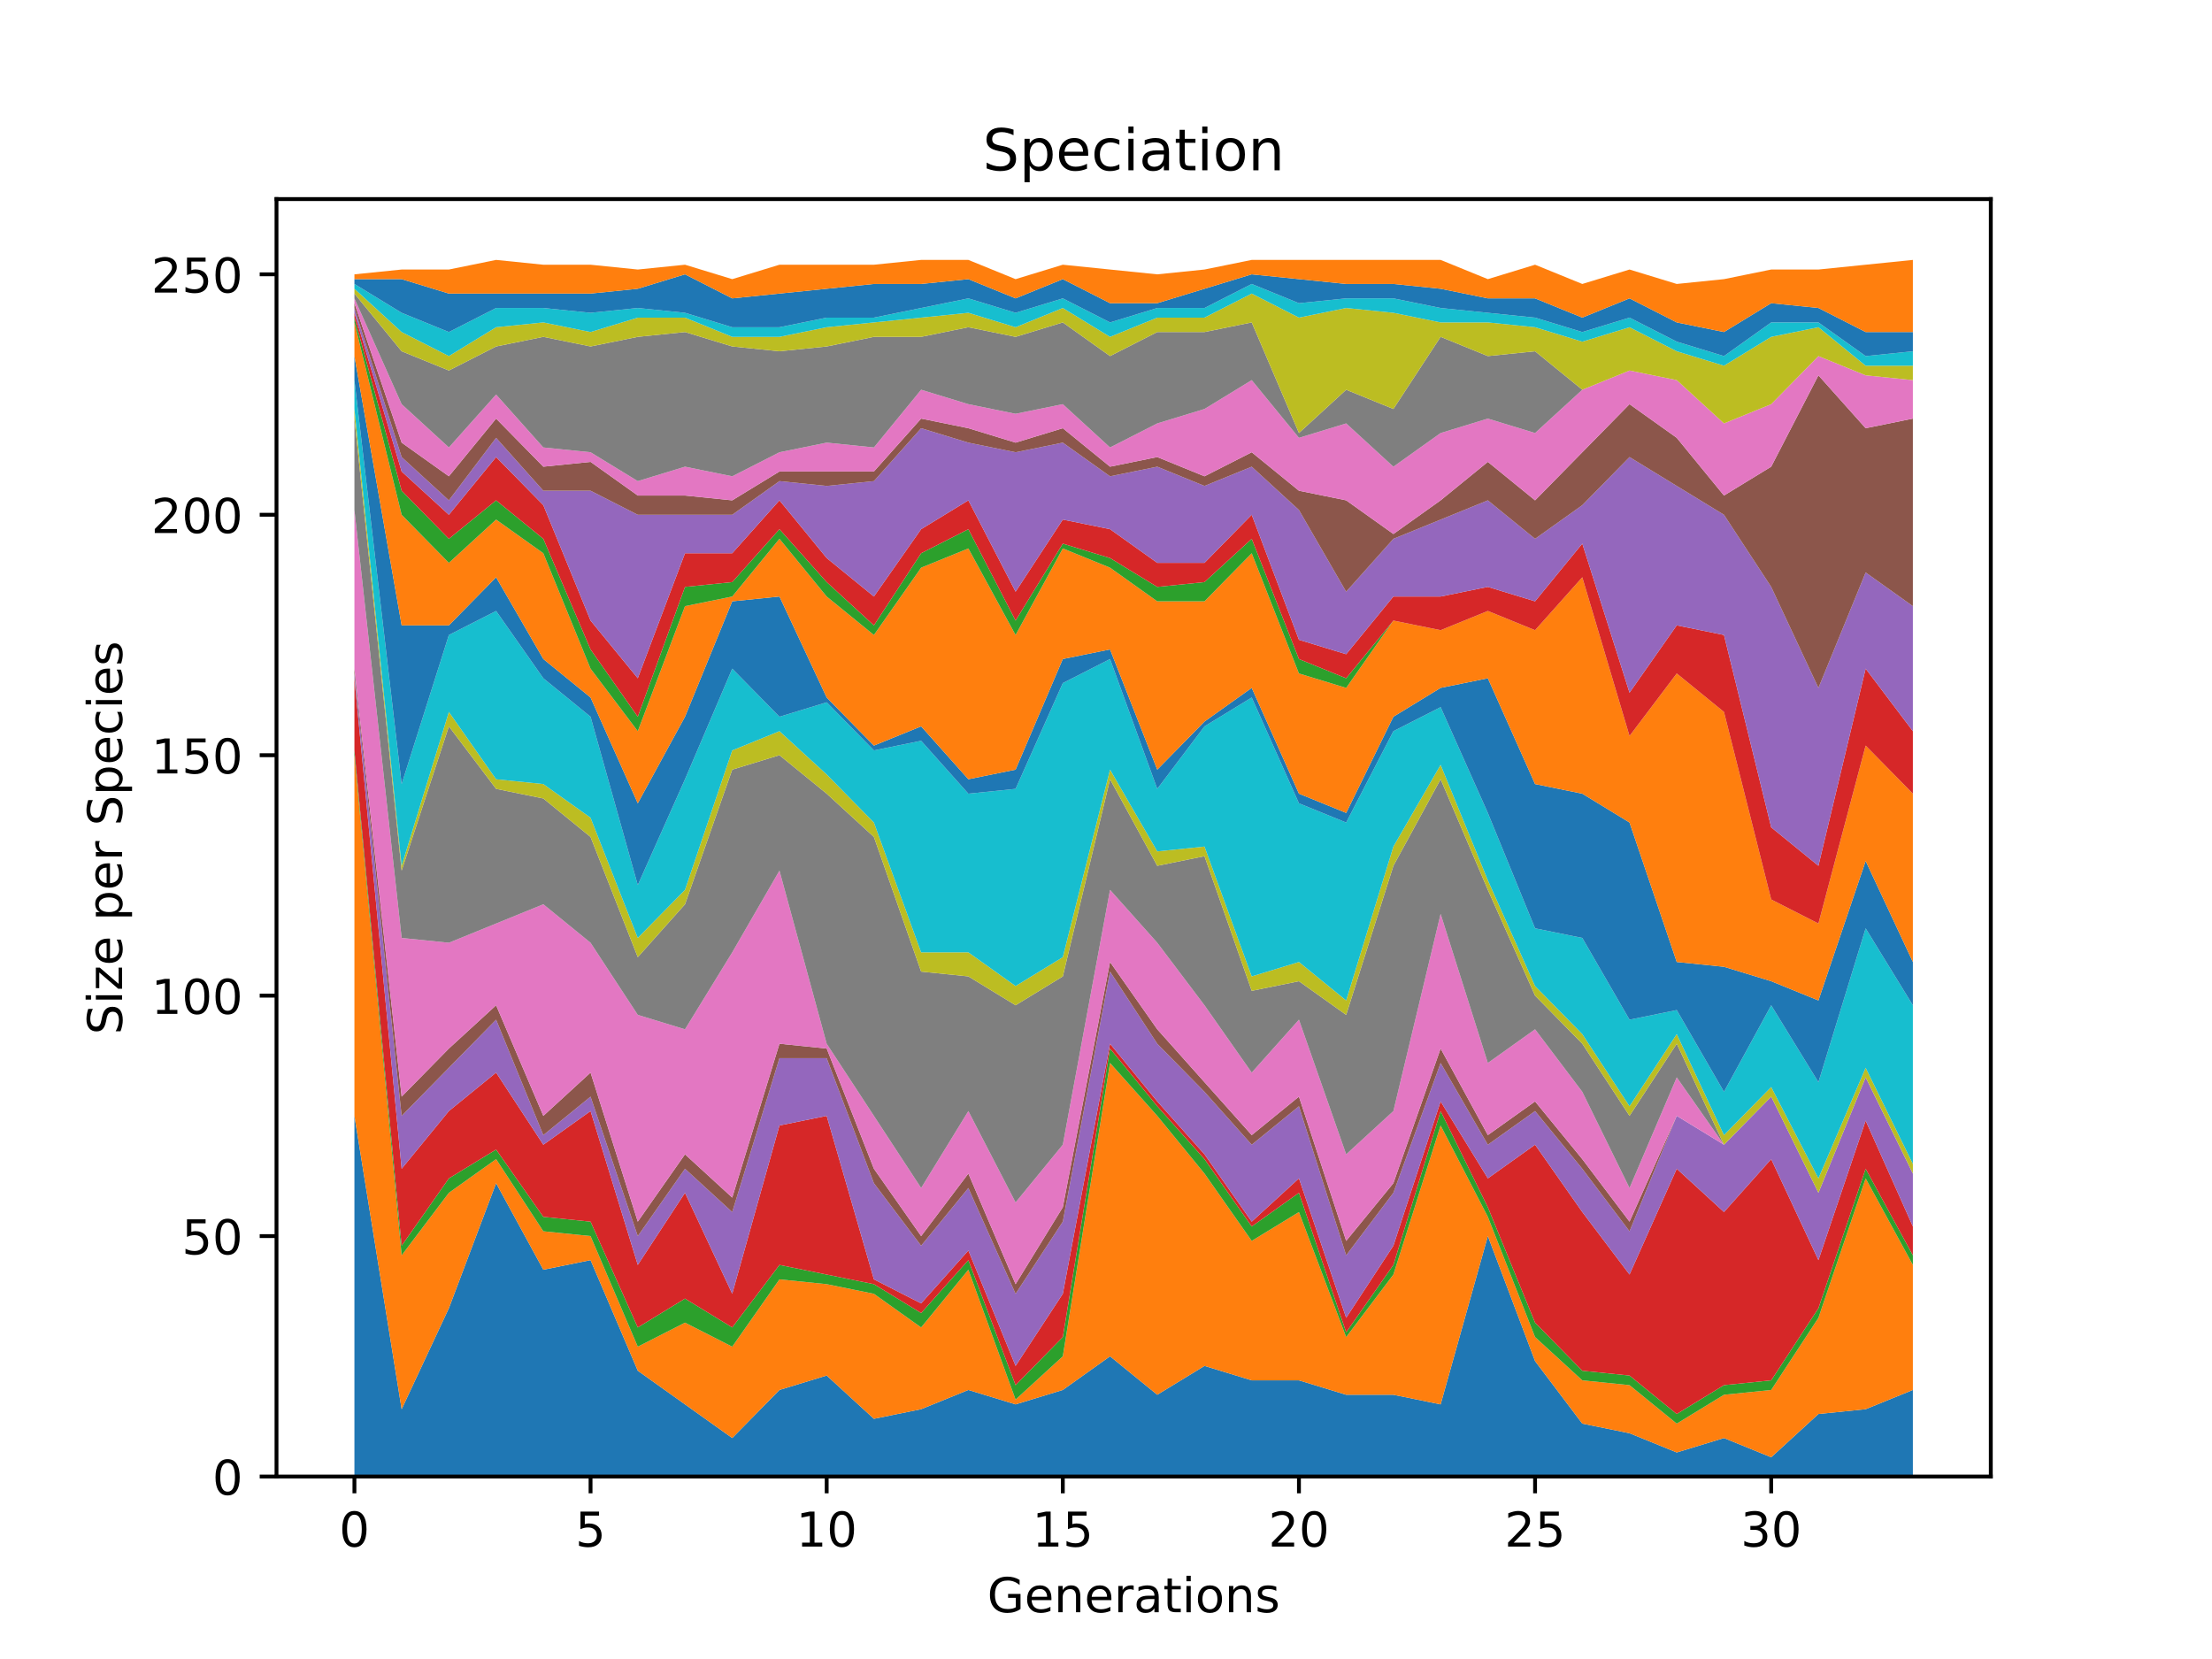 <?xml version="1.0" encoding="utf-8" standalone="no"?>
<!DOCTYPE svg PUBLIC "-//W3C//DTD SVG 1.1//EN"
  "http://www.w3.org/Graphics/SVG/1.1/DTD/svg11.dtd">
<!-- Created with matplotlib (https://matplotlib.org/) -->
<svg height="345.6pt" version="1.1" viewBox="0 0 460.8 345.6" width="460.8pt" xmlns="http://www.w3.org/2000/svg" xmlns:xlink="http://www.w3.org/1999/xlink">
 <defs>
  <style type="text/css">
*{stroke-linecap:butt;stroke-linejoin:round;}
  </style>
 </defs>
 <g id="figure_1">
  <g id="patch_1">
   <path d="M 0 345.6 
L 460.8 345.6 
L 460.8 0 
L 0 0 
z
" style="fill:#ffffff;"/>
  </g>
  <g id="axes_1">
   <g id="patch_2">
    <path d="M 57.6 307.584 
L 414.72 307.584 
L 414.72 41.472 
L 57.6 41.472 
z
" style="fill:#ffffff;"/>
   </g>
   <g id="PolyCollection_1">
    <path clip-path="url(#pfae298ff2b)" d="M 73.833 232.454 
L 73.833 307.584 
L 83.671 307.584 
L 93.509 307.584 
L 103.347 307.584 
L 113.185 307.584 
L 123.023 307.584 
L 132.861 307.584 
L 142.699 307.584 
L 152.537 307.584 
L 162.375 307.584 
L 172.213 307.584 
L 182.051 307.584 
L 191.889 307.584 
L 201.727 307.584 
L 211.565 307.584 
L 221.403 307.584 
L 231.241 307.584 
L 241.079 307.584 
L 250.917 307.584 
L 260.755 307.584 
L 270.593 307.584 
L 280.431 307.584 
L 290.269 307.584 
L 300.107 307.584 
L 309.945 307.584 
L 319.783 307.584 
L 329.621 307.584 
L 339.459 307.584 
L 349.297 307.584 
L 359.135 307.584 
L 368.973 307.584 
L 378.811 307.584 
L 388.649 307.584 
L 398.487 307.584 
L 398.487 289.553 
L 398.487 289.553 
L 388.649 293.56 
L 378.811 294.561 
L 368.973 303.577 
L 359.135 299.57 
L 349.297 302.575 
L 339.459 298.568 
L 329.621 296.565 
L 319.783 283.542 
L 309.945 257.497 
L 300.107 292.558 
L 290.269 290.554 
L 280.431 290.554 
L 270.593 287.549 
L 260.755 287.549 
L 250.917 284.544 
L 241.079 290.554 
L 231.241 282.541 
L 221.403 289.553 
L 211.565 292.558 
L 201.727 289.553 
L 191.889 293.56 
L 182.051 295.563 
L 172.213 286.547 
L 162.375 289.553 
L 152.537 299.57 
L 142.699 292.558 
L 132.861 285.546 
L 123.023 262.506 
L 113.185 264.509 
L 103.347 246.478 
L 93.509 272.523 
L 83.671 293.56 
L 73.833 232.454 
z
" style="fill:#1f77b4;"/>
   </g>
   <g id="PolyCollection_2">
    <path clip-path="url(#pfae298ff2b)" d="M 73.833 157.323 
L 73.833 232.454 
L 83.671 293.56 
L 93.509 272.523 
L 103.347 246.478 
L 113.185 264.509 
L 123.023 262.506 
L 132.861 285.546 
L 142.699 292.558 
L 152.537 299.57 
L 162.375 289.553 
L 172.213 286.547 
L 182.051 295.563 
L 191.889 293.56 
L 201.727 289.553 
L 211.565 292.558 
L 221.403 289.553 
L 231.241 282.541 
L 241.079 290.554 
L 250.917 284.544 
L 260.755 287.549 
L 270.593 287.549 
L 280.431 290.554 
L 290.269 290.554 
L 300.107 292.558 
L 309.945 257.497 
L 319.783 283.542 
L 329.621 296.565 
L 339.459 298.568 
L 349.297 302.575 
L 359.135 299.57 
L 368.973 303.577 
L 378.811 294.561 
L 388.649 293.56 
L 398.487 289.553 
L 398.487 263.507 
L 398.487 263.507 
L 388.649 245.476 
L 378.811 274.527 
L 368.973 289.553 
L 359.135 290.554 
L 349.297 296.565 
L 339.459 288.551 
L 329.621 287.549 
L 319.783 278.534 
L 309.945 253.49 
L 300.107 234.457 
L 290.269 265.511 
L 280.431 278.534 
L 270.593 252.488 
L 260.755 258.499 
L 250.917 244.474 
L 241.079 232.454 
L 231.241 221.434 
L 221.403 282.541 
L 211.565 291.556 
L 201.727 264.509 
L 191.889 276.53 
L 182.051 269.518 
L 172.213 267.514 
L 162.375 266.513 
L 152.537 280.537 
L 142.699 275.528 
L 132.861 280.537 
L 123.023 257.497 
L 113.185 256.495 
L 103.347 241.469 
L 93.509 248.481 
L 83.671 261.504 
L 73.833 157.323 
z
" style="fill:#ff7f0e;"/>
   </g>
   <g id="PolyCollection_3">
    <path clip-path="url(#pfae298ff2b)" d="M 73.833 156.321 
L 73.833 157.323 
L 83.671 261.504 
L 93.509 248.481 
L 103.347 241.469 
L 113.185 256.495 
L 123.023 257.497 
L 132.861 280.537 
L 142.699 275.528 
L 152.537 280.537 
L 162.375 266.513 
L 172.213 267.514 
L 182.051 269.518 
L 191.889 276.53 
L 201.727 264.509 
L 211.565 291.556 
L 221.403 282.541 
L 231.241 221.434 
L 241.079 232.454 
L 250.917 244.474 
L 260.755 258.499 
L 270.593 252.488 
L 280.431 278.534 
L 290.269 265.511 
L 300.107 234.457 
L 309.945 253.49 
L 319.783 278.534 
L 329.621 287.549 
L 339.459 288.551 
L 349.297 296.565 
L 359.135 290.554 
L 368.973 289.553 
L 378.811 274.527 
L 388.649 245.476 
L 398.487 263.507 
L 398.487 261.504 
L 398.487 261.504 
L 388.649 243.473 
L 378.811 272.523 
L 368.973 287.549 
L 359.135 288.551 
L 349.297 294.561 
L 339.459 286.547 
L 329.621 285.546 
L 319.783 275.528 
L 309.945 251.487 
L 300.107 231.452 
L 290.269 263.507 
L 280.431 277.532 
L 270.593 248.481 
L 260.755 255.494 
L 250.917 241.469 
L 241.079 230.45 
L 231.241 218.429 
L 221.403 278.534 
L 211.565 288.551 
L 201.727 262.506 
L 191.889 273.525 
L 182.051 267.514 
L 172.213 265.511 
L 162.375 263.507 
L 152.537 276.53 
L 142.699 270.52 
L 132.861 276.53 
L 123.023 254.492 
L 113.185 253.49 
L 103.347 239.466 
L 93.509 245.476 
L 83.671 259.501 
L 73.833 156.321 
z
" style="fill:#2ca02c;"/>
   </g>
   <g id="PolyCollection_4">
    <path clip-path="url(#pfae298ff2b)" d="M 73.833 141.295 
L 73.833 156.321 
L 83.671 259.501 
L 93.509 245.476 
L 103.347 239.466 
L 113.185 253.49 
L 123.023 254.492 
L 132.861 276.53 
L 142.699 270.52 
L 152.537 276.53 
L 162.375 263.507 
L 172.213 265.511 
L 182.051 267.514 
L 191.889 273.525 
L 201.727 262.506 
L 211.565 288.551 
L 221.403 278.534 
L 231.241 218.429 
L 241.079 230.45 
L 250.917 241.469 
L 260.755 255.494 
L 270.593 248.481 
L 280.431 277.532 
L 290.269 263.507 
L 300.107 231.452 
L 309.945 251.487 
L 319.783 275.528 
L 329.621 285.546 
L 339.459 286.547 
L 349.297 294.561 
L 359.135 288.551 
L 368.973 287.549 
L 378.811 272.523 
L 388.649 243.473 
L 398.487 261.504 
L 398.487 255.494 
L 398.487 255.494 
L 388.649 233.455 
L 378.811 262.506 
L 368.973 241.469 
L 359.135 252.488 
L 349.297 243.473 
L 339.459 265.511 
L 329.621 252.488 
L 319.783 238.464 
L 309.945 245.476 
L 300.107 229.448 
L 290.269 259.501 
L 280.431 274.527 
L 270.593 245.476 
L 260.755 254.492 
L 250.917 240.467 
L 241.079 229.448 
L 231.241 217.427 
L 221.403 269.518 
L 211.565 284.544 
L 201.727 260.502 
L 191.889 271.521 
L 182.051 266.513 
L 172.213 232.454 
L 162.375 234.457 
L 152.537 269.518 
L 142.699 248.481 
L 132.861 263.507 
L 123.023 231.452 
L 113.185 238.464 
L 103.347 223.438 
L 93.509 231.452 
L 83.671 243.473 
L 73.833 141.295 
z
" style="fill:#d62728;"/>
   </g>
   <g id="PolyCollection_5">
    <path clip-path="url(#pfae298ff2b)" d="M 73.833 140.294 
L 73.833 141.295 
L 83.671 243.473 
L 93.509 231.452 
L 103.347 223.438 
L 113.185 238.464 
L 123.023 231.452 
L 132.861 263.507 
L 142.699 248.481 
L 152.537 269.518 
L 162.375 234.457 
L 172.213 232.454 
L 182.051 266.513 
L 191.889 271.521 
L 201.727 260.502 
L 211.565 284.544 
L 221.403 269.518 
L 231.241 217.427 
L 241.079 229.448 
L 250.917 240.467 
L 260.755 254.492 
L 270.593 245.476 
L 280.431 274.527 
L 290.269 259.501 
L 300.107 229.448 
L 309.945 245.476 
L 319.783 238.464 
L 329.621 252.488 
L 339.459 265.511 
L 349.297 243.473 
L 359.135 252.488 
L 368.973 241.469 
L 378.811 262.506 
L 388.649 233.455 
L 398.487 255.494 
L 398.487 244.474 
L 398.487 244.474 
L 388.649 224.44 
L 378.811 248.481 
L 368.973 228.447 
L 359.135 238.464 
L 349.297 232.454 
L 339.459 256.495 
L 329.621 243.473 
L 319.783 231.452 
L 309.945 238.464 
L 300.107 221.434 
L 290.269 248.481 
L 280.431 261.504 
L 270.593 230.45 
L 260.755 238.464 
L 250.917 227.445 
L 241.079 217.427 
L 231.241 202.401 
L 221.403 254.492 
L 211.565 269.518 
L 201.727 247.48 
L 191.889 259.501 
L 182.051 246.478 
L 172.213 220.433 
L 162.375 220.433 
L 152.537 252.488 
L 142.699 243.473 
L 132.861 257.497 
L 123.023 228.447 
L 113.185 236.461 
L 103.347 212.419 
L 93.509 222.436 
L 83.671 232.454 
L 73.833 140.294 
z
" style="fill:#9467bd;"/>
   </g>
   <g id="PolyCollection_6">
    <path clip-path="url(#pfae298ff2b)" d="M 73.833 139.292 
L 73.833 140.294 
L 83.671 232.454 
L 93.509 222.436 
L 103.347 212.419 
L 113.185 236.461 
L 123.023 228.447 
L 132.861 257.497 
L 142.699 243.473 
L 152.537 252.488 
L 162.375 220.433 
L 172.213 220.433 
L 182.051 246.478 
L 191.889 259.501 
L 201.727 247.48 
L 211.565 269.518 
L 221.403 254.492 
L 231.241 202.401 
L 241.079 217.427 
L 250.917 227.445 
L 260.755 238.464 
L 270.593 230.45 
L 280.431 261.504 
L 290.269 248.481 
L 300.107 221.434 
L 309.945 238.464 
L 319.783 231.452 
L 329.621 243.473 
L 339.459 256.495 
L 349.297 232.454 
L 359.135 238.464 
L 368.973 228.447 
L 378.811 248.481 
L 388.649 224.44 
L 398.487 244.474 
L 398.487 244.474 
L 398.487 244.474 
L 388.649 224.44 
L 378.811 248.481 
L 368.973 228.447 
L 359.135 238.464 
L 349.297 232.454 
L 339.459 254.492 
L 329.621 241.469 
L 319.783 229.448 
L 309.945 236.461 
L 300.107 218.429 
L 290.269 246.478 
L 280.431 258.499 
L 270.593 228.447 
L 260.755 236.461 
L 250.917 225.441 
L 241.079 214.422 
L 231.241 200.398 
L 221.403 251.487 
L 211.565 267.514 
L 201.727 244.474 
L 191.889 257.497 
L 182.051 243.473 
L 172.213 218.429 
L 162.375 217.427 
L 152.537 249.483 
L 142.699 240.467 
L 132.861 254.492 
L 123.023 223.438 
L 113.185 232.454 
L 103.347 209.414 
L 93.509 218.429 
L 83.671 228.447 
L 73.833 139.292 
z
" style="fill:#8c564b;"/>
   </g>
   <g id="PolyCollection_7">
    <path clip-path="url(#pfae298ff2b)" d="M 73.833 106.234 
L 73.833 139.292 
L 83.671 228.447 
L 93.509 218.429 
L 103.347 209.414 
L 113.185 232.454 
L 123.023 223.438 
L 132.861 254.492 
L 142.699 240.467 
L 152.537 249.483 
L 162.375 217.427 
L 172.213 218.429 
L 182.051 243.473 
L 191.889 257.497 
L 201.727 244.474 
L 211.565 267.514 
L 221.403 251.487 
L 231.241 200.398 
L 241.079 214.422 
L 250.917 225.441 
L 260.755 236.461 
L 270.593 228.447 
L 280.431 258.499 
L 290.269 246.478 
L 300.107 218.429 
L 309.945 236.461 
L 319.783 229.448 
L 329.621 241.469 
L 339.459 254.492 
L 349.297 232.454 
L 359.135 238.464 
L 368.973 228.447 
L 378.811 248.481 
L 388.649 224.44 
L 398.487 244.474 
L 398.487 244.474 
L 398.487 244.474 
L 388.649 224.44 
L 378.811 248.481 
L 368.973 228.447 
L 359.135 238.464 
L 349.297 224.44 
L 339.459 247.48 
L 329.621 227.445 
L 319.783 214.422 
L 309.945 221.434 
L 300.107 190.381 
L 290.269 231.452 
L 280.431 240.467 
L 270.593 212.419 
L 260.755 223.438 
L 250.917 209.414 
L 241.079 196.391 
L 231.241 185.372 
L 221.403 238.464 
L 211.565 250.485 
L 201.727 231.452 
L 191.889 247.48 
L 182.051 232.454 
L 172.213 217.427 
L 162.375 181.365 
L 152.537 198.394 
L 142.699 214.422 
L 132.861 211.417 
L 123.023 196.391 
L 113.185 188.377 
L 103.347 192.384 
L 93.509 196.391 
L 83.671 195.389 
L 73.833 106.234 
z
" style="fill:#e377c2;"/>
   </g>
   <g id="PolyCollection_8">
    <path clip-path="url(#pfae298ff2b)" d="M 73.833 87.201 
L 73.833 106.234 
L 83.671 195.389 
L 93.509 196.391 
L 103.347 192.384 
L 113.185 188.377 
L 123.023 196.391 
L 132.861 211.417 
L 142.699 214.422 
L 152.537 198.394 
L 162.375 181.365 
L 172.213 217.427 
L 182.051 232.454 
L 191.889 247.48 
L 201.727 231.452 
L 211.565 250.485 
L 221.403 238.464 
L 231.241 185.372 
L 241.079 196.391 
L 250.917 209.414 
L 260.755 223.438 
L 270.593 212.419 
L 280.431 240.467 
L 290.269 231.452 
L 300.107 190.381 
L 309.945 221.434 
L 319.783 214.422 
L 329.621 227.445 
L 339.459 247.48 
L 349.297 224.44 
L 359.135 238.464 
L 368.973 228.447 
L 378.811 248.481 
L 388.649 224.44 
L 398.487 244.474 
L 398.487 244.474 
L 398.487 244.474 
L 388.649 224.44 
L 378.811 248.481 
L 368.973 228.447 
L 359.135 238.464 
L 349.297 217.427 
L 339.459 232.454 
L 329.621 217.427 
L 319.783 207.41 
L 309.945 185.372 
L 300.107 162.332 
L 290.269 180.363 
L 280.431 211.417 
L 270.593 204.405 
L 260.755 206.408 
L 250.917 178.36 
L 241.079 180.363 
L 231.241 162.332 
L 221.403 203.403 
L 211.565 209.414 
L 201.727 203.403 
L 191.889 202.401 
L 182.051 174.353 
L 172.213 165.337 
L 162.375 157.323 
L 152.537 160.328 
L 142.699 188.377 
L 132.861 199.396 
L 123.023 174.353 
L 113.185 166.339 
L 103.347 164.335 
L 93.509 151.313 
L 83.671 181.365 
L 73.833 87.201 
z
" style="fill:#7f7f7f;"/>
   </g>
   <g id="PolyCollection_9">
    <path clip-path="url(#pfae298ff2b)" d="M 73.833 85.198 
L 73.833 87.201 
L 83.671 181.365 
L 93.509 151.313 
L 103.347 164.335 
L 113.185 166.339 
L 123.023 174.353 
L 132.861 199.396 
L 142.699 188.377 
L 152.537 160.328 
L 162.375 157.323 
L 172.213 165.337 
L 182.051 174.353 
L 191.889 202.401 
L 201.727 203.403 
L 211.565 209.414 
L 221.403 203.403 
L 231.241 162.332 
L 241.079 180.363 
L 250.917 178.36 
L 260.755 206.408 
L 270.593 204.405 
L 280.431 211.417 
L 290.269 180.363 
L 300.107 162.332 
L 309.945 185.372 
L 319.783 207.41 
L 329.621 217.427 
L 339.459 232.454 
L 349.297 217.427 
L 359.135 238.464 
L 368.973 228.447 
L 378.811 248.481 
L 388.649 224.44 
L 398.487 244.474 
L 398.487 242.471 
L 398.487 242.471 
L 388.649 222.436 
L 378.811 245.476 
L 368.973 226.443 
L 359.135 236.461 
L 349.297 215.424 
L 339.459 230.45 
L 329.621 215.424 
L 319.783 205.407 
L 309.945 183.368 
L 300.107 159.327 
L 290.269 176.356 
L 280.431 208.412 
L 270.593 200.398 
L 260.755 203.403 
L 250.917 176.356 
L 241.079 177.358 
L 231.241 160.328 
L 221.403 199.396 
L 211.565 205.407 
L 201.727 198.394 
L 191.889 198.394 
L 182.051 171.347 
L 172.213 161.33 
L 162.375 152.314 
L 152.537 156.321 
L 142.699 185.372 
L 132.861 195.389 
L 123.023 170.346 
L 113.185 163.334 
L 103.347 162.332 
L 93.509 148.307 
L 83.671 180.363 
L 73.833 85.198 
z
" style="fill:#bcbd22;"/>
   </g>
   <g id="PolyCollection_10">
    <path clip-path="url(#pfae298ff2b)" d="M 73.833 79.187 
L 73.833 85.198 
L 83.671 180.363 
L 93.509 148.307 
L 103.347 162.332 
L 113.185 163.334 
L 123.023 170.346 
L 132.861 195.389 
L 142.699 185.372 
L 152.537 156.321 
L 162.375 152.314 
L 172.213 161.33 
L 182.051 171.347 
L 191.889 198.394 
L 201.727 198.394 
L 211.565 205.407 
L 221.403 199.396 
L 231.241 160.328 
L 241.079 177.358 
L 250.917 176.356 
L 260.755 203.403 
L 270.593 200.398 
L 280.431 208.412 
L 290.269 176.356 
L 300.107 159.327 
L 309.945 183.368 
L 319.783 205.407 
L 329.621 215.424 
L 339.459 230.45 
L 349.297 215.424 
L 359.135 236.461 
L 368.973 226.443 
L 378.811 245.476 
L 388.649 222.436 
L 398.487 242.471 
L 398.487 209.414 
L 398.487 209.414 
L 388.649 193.386 
L 378.811 225.441 
L 368.973 209.414 
L 359.135 227.445 
L 349.297 210.415 
L 339.459 212.419 
L 329.621 195.389 
L 319.783 193.386 
L 309.945 169.344 
L 300.107 147.306 
L 290.269 152.314 
L 280.431 171.347 
L 270.593 167.341 
L 260.755 145.302 
L 250.917 151.313 
L 241.079 164.335 
L 231.241 137.288 
L 221.403 142.297 
L 211.565 164.335 
L 201.727 165.337 
L 191.889 154.318 
L 182.051 156.321 
L 172.213 146.304 
L 162.375 149.309 
L 152.537 139.292 
L 142.699 162.332 
L 132.861 184.37 
L 123.023 149.309 
L 113.185 141.295 
L 103.347 127.271 
L 93.509 132.28 
L 83.671 163.334 
L 73.833 79.187 
z
" style="fill:#17becf;"/>
   </g>
   <g id="PolyCollection_11">
    <path clip-path="url(#pfae298ff2b)" d="M 73.833 74.179 
L 73.833 79.187 
L 83.671 163.334 
L 93.509 132.28 
L 103.347 127.271 
L 113.185 141.295 
L 123.023 149.309 
L 132.861 184.37 
L 142.699 162.332 
L 152.537 139.292 
L 162.375 149.309 
L 172.213 146.304 
L 182.051 156.321 
L 191.889 154.318 
L 201.727 165.337 
L 211.565 164.335 
L 221.403 142.297 
L 231.241 137.288 
L 241.079 164.335 
L 250.917 151.313 
L 260.755 145.302 
L 270.593 167.341 
L 280.431 171.347 
L 290.269 152.314 
L 300.107 147.306 
L 309.945 169.344 
L 319.783 193.386 
L 329.621 195.389 
L 339.459 212.419 
L 349.297 210.415 
L 359.135 227.445 
L 368.973 209.414 
L 378.811 225.441 
L 388.649 193.386 
L 398.487 209.414 
L 398.487 200.398 
L 398.487 200.398 
L 388.649 179.361 
L 378.811 208.412 
L 368.973 204.405 
L 359.135 201.4 
L 349.297 200.398 
L 339.459 171.347 
L 329.621 165.337 
L 319.783 163.334 
L 309.945 141.295 
L 300.107 143.299 
L 290.269 149.309 
L 280.431 169.344 
L 270.593 165.337 
L 260.755 143.299 
L 250.917 150.311 
L 241.079 160.328 
L 231.241 135.285 
L 221.403 137.288 
L 211.565 160.328 
L 201.727 162.332 
L 191.889 151.313 
L 182.051 155.32 
L 172.213 145.302 
L 162.375 124.266 
L 152.537 125.267 
L 142.699 149.309 
L 132.861 167.341 
L 123.023 145.302 
L 113.185 137.288 
L 103.347 120.259 
L 93.509 130.276 
L 83.671 130.276 
L 73.833 74.179 
z
" style="fill:#1f77b4;"/>
   </g>
   <g id="PolyCollection_12">
    <path clip-path="url(#pfae298ff2b)" d="M 73.833 67.167 
L 73.833 74.179 
L 83.671 130.276 
L 93.509 130.276 
L 103.347 120.259 
L 113.185 137.288 
L 123.023 145.302 
L 132.861 167.341 
L 142.699 149.309 
L 152.537 125.267 
L 162.375 124.266 
L 172.213 145.302 
L 182.051 155.32 
L 191.889 151.313 
L 201.727 162.332 
L 211.565 160.328 
L 221.403 137.288 
L 231.241 135.285 
L 241.079 160.328 
L 250.917 150.311 
L 260.755 143.299 
L 270.593 165.337 
L 280.431 169.344 
L 290.269 149.309 
L 300.107 143.299 
L 309.945 141.295 
L 319.783 163.334 
L 329.621 165.337 
L 339.459 171.347 
L 349.297 200.398 
L 359.135 201.4 
L 368.973 204.405 
L 378.811 208.412 
L 388.649 179.361 
L 398.487 200.398 
L 398.487 165.337 
L 398.487 165.337 
L 388.649 155.32 
L 378.811 192.384 
L 368.973 187.375 
L 359.135 148.307 
L 349.297 140.294 
L 339.459 153.316 
L 329.621 120.259 
L 319.783 131.278 
L 309.945 127.271 
L 300.107 131.278 
L 290.269 129.274 
L 280.431 143.299 
L 270.593 140.294 
L 260.755 115.25 
L 250.917 125.267 
L 241.079 125.267 
L 231.241 118.255 
L 221.403 114.248 
L 211.565 132.28 
L 201.727 114.248 
L 191.889 118.255 
L 182.051 132.28 
L 172.213 124.266 
L 162.375 112.245 
L 152.537 124.266 
L 142.699 126.269 
L 132.861 152.314 
L 123.023 139.292 
L 113.185 115.25 
L 103.347 108.238 
L 93.509 117.254 
L 83.671 107.236 
L 73.833 67.167 
z
" style="fill:#ff7f0e;"/>
   </g>
   <g id="PolyCollection_13">
    <path clip-path="url(#pfae298ff2b)" d="M 73.833 66.165 
L 73.833 67.167 
L 83.671 107.236 
L 93.509 117.254 
L 103.347 108.238 
L 113.185 115.25 
L 123.023 139.292 
L 132.861 152.314 
L 142.699 126.269 
L 152.537 124.266 
L 162.375 112.245 
L 172.213 124.266 
L 182.051 132.28 
L 191.889 118.255 
L 201.727 114.248 
L 211.565 132.28 
L 221.403 114.248 
L 231.241 118.255 
L 241.079 125.267 
L 250.917 125.267 
L 260.755 115.25 
L 270.593 140.294 
L 280.431 143.299 
L 290.269 129.274 
L 300.107 131.278 
L 309.945 127.271 
L 319.783 131.278 
L 329.621 120.259 
L 339.459 153.316 
L 349.297 140.294 
L 359.135 148.307 
L 368.973 187.375 
L 378.811 192.384 
L 388.649 155.32 
L 398.487 165.337 
L 398.487 165.337 
L 398.487 165.337 
L 388.649 155.32 
L 378.811 192.384 
L 368.973 187.375 
L 359.135 148.307 
L 349.297 140.294 
L 339.459 153.316 
L 329.621 120.259 
L 319.783 131.278 
L 309.945 127.271 
L 300.107 131.278 
L 290.269 129.274 
L 280.431 141.295 
L 270.593 137.288 
L 260.755 112.245 
L 250.917 121.261 
L 241.079 122.262 
L 231.241 116.252 
L 221.403 113.247 
L 211.565 129.274 
L 201.727 110.241 
L 191.889 115.25 
L 182.051 130.276 
L 172.213 121.261 
L 162.375 110.241 
L 152.537 121.261 
L 142.699 122.262 
L 132.861 149.309 
L 123.023 135.285 
L 113.185 112.245 
L 103.347 104.231 
L 93.509 112.245 
L 83.671 102.227 
L 73.833 66.165 
z
" style="fill:#2ca02c;"/>
   </g>
   <g id="PolyCollection_14">
    <path clip-path="url(#pfae298ff2b)" d="M 73.833 65.163 
L 73.833 66.165 
L 83.671 102.227 
L 93.509 112.245 
L 103.347 104.231 
L 113.185 112.245 
L 123.023 135.285 
L 132.861 149.309 
L 142.699 122.262 
L 152.537 121.261 
L 162.375 110.241 
L 172.213 121.261 
L 182.051 130.276 
L 191.889 115.25 
L 201.727 110.241 
L 211.565 129.274 
L 221.403 113.247 
L 231.241 116.252 
L 241.079 122.262 
L 250.917 121.261 
L 260.755 112.245 
L 270.593 137.288 
L 280.431 141.295 
L 290.269 129.274 
L 300.107 131.278 
L 309.945 127.271 
L 319.783 131.278 
L 329.621 120.259 
L 339.459 153.316 
L 349.297 140.294 
L 359.135 148.307 
L 368.973 187.375 
L 378.811 192.384 
L 388.649 155.32 
L 398.487 165.337 
L 398.487 152.314 
L 398.487 152.314 
L 388.649 139.292 
L 378.811 180.363 
L 368.973 172.349 
L 359.135 132.28 
L 349.297 130.276 
L 339.459 144.301 
L 329.621 113.247 
L 319.783 125.267 
L 309.945 122.262 
L 300.107 124.266 
L 290.269 124.266 
L 280.431 136.287 
L 270.593 133.281 
L 260.755 107.236 
L 250.917 117.254 
L 241.079 117.254 
L 231.241 110.241 
L 221.403 108.238 
L 211.565 123.264 
L 201.727 104.231 
L 191.889 110.241 
L 182.051 124.266 
L 172.213 116.252 
L 162.375 104.231 
L 152.537 115.25 
L 142.699 115.25 
L 132.861 141.295 
L 123.023 129.274 
L 113.185 105.233 
L 103.347 95.215 
L 93.509 107.236 
L 83.671 98.221 
L 73.833 65.163 
z
" style="fill:#d62728;"/>
   </g>
   <g id="PolyCollection_15">
    <path clip-path="url(#pfae298ff2b)" d="M 73.833 64.161 
L 73.833 65.163 
L 83.671 98.221 
L 93.509 107.236 
L 103.347 95.215 
L 113.185 105.233 
L 123.023 129.274 
L 132.861 141.295 
L 142.699 115.25 
L 152.537 115.25 
L 162.375 104.231 
L 172.213 116.252 
L 182.051 124.266 
L 191.889 110.241 
L 201.727 104.231 
L 211.565 123.264 
L 221.403 108.238 
L 231.241 110.241 
L 241.079 117.254 
L 250.917 117.254 
L 260.755 107.236 
L 270.593 133.281 
L 280.431 136.287 
L 290.269 124.266 
L 300.107 124.266 
L 309.945 122.262 
L 319.783 125.267 
L 329.621 113.247 
L 339.459 144.301 
L 349.297 130.276 
L 359.135 132.28 
L 368.973 172.349 
L 378.811 180.363 
L 388.649 139.292 
L 398.487 152.314 
L 398.487 126.269 
L 398.487 126.269 
L 388.649 119.257 
L 378.811 143.299 
L 368.973 122.262 
L 359.135 107.236 
L 349.297 101.226 
L 339.459 95.215 
L 329.621 105.233 
L 319.783 112.245 
L 309.945 104.231 
L 300.107 108.238 
L 290.269 112.245 
L 280.431 123.264 
L 270.593 106.234 
L 260.755 97.219 
L 250.917 101.226 
L 241.079 97.219 
L 231.241 99.222 
L 221.403 92.21 
L 211.565 94.214 
L 201.727 92.21 
L 191.889 89.205 
L 182.051 100.224 
L 172.213 101.226 
L 162.375 100.224 
L 152.537 107.236 
L 142.699 107.236 
L 132.861 107.236 
L 123.023 102.227 
L 113.185 102.227 
L 103.347 91.208 
L 93.509 104.231 
L 83.671 95.215 
L 73.833 64.161 
z
" style="fill:#9467bd;"/>
   </g>
   <g id="PolyCollection_16">
    <path clip-path="url(#pfae298ff2b)" d="M 73.833 63.16 
L 73.833 64.161 
L 83.671 95.215 
L 93.509 104.231 
L 103.347 91.208 
L 113.185 102.227 
L 123.023 102.227 
L 132.861 107.236 
L 142.699 107.236 
L 152.537 107.236 
L 162.375 100.224 
L 172.213 101.226 
L 182.051 100.224 
L 191.889 89.205 
L 201.727 92.21 
L 211.565 94.214 
L 221.403 92.21 
L 231.241 99.222 
L 241.079 97.219 
L 250.917 101.226 
L 260.755 97.219 
L 270.593 106.234 
L 280.431 123.264 
L 290.269 112.245 
L 300.107 108.238 
L 309.945 104.231 
L 319.783 112.245 
L 329.621 105.233 
L 339.459 95.215 
L 349.297 101.226 
L 359.135 107.236 
L 368.973 122.262 
L 378.811 143.299 
L 388.649 119.257 
L 398.487 126.269 
L 398.487 87.201 
L 398.487 87.201 
L 388.649 89.205 
L 378.811 78.186 
L 368.973 97.219 
L 359.135 103.229 
L 349.297 91.208 
L 339.459 84.196 
L 329.621 94.214 
L 319.783 104.231 
L 309.945 96.217 
L 300.107 104.231 
L 290.269 111.243 
L 280.431 104.231 
L 270.593 102.227 
L 260.755 94.214 
L 250.917 99.222 
L 241.079 95.215 
L 231.241 97.219 
L 221.403 89.205 
L 211.565 92.21 
L 201.727 89.205 
L 191.889 87.201 
L 182.051 98.221 
L 172.213 98.221 
L 162.375 98.221 
L 152.537 104.231 
L 142.699 103.229 
L 132.861 103.229 
L 123.023 96.217 
L 113.185 97.219 
L 103.347 87.201 
L 93.509 99.222 
L 83.671 92.21 
L 73.833 63.16 
z
" style="fill:#8c564b;"/>
   </g>
   <g id="PolyCollection_17">
    <path clip-path="url(#pfae298ff2b)" d="M 73.833 62.158 
L 73.833 63.16 
L 83.671 92.21 
L 93.509 99.222 
L 103.347 87.201 
L 113.185 97.219 
L 123.023 96.217 
L 132.861 103.229 
L 142.699 103.229 
L 152.537 104.231 
L 162.375 98.221 
L 172.213 98.221 
L 182.051 98.221 
L 191.889 87.201 
L 201.727 89.205 
L 211.565 92.21 
L 221.403 89.205 
L 231.241 97.219 
L 241.079 95.215 
L 250.917 99.222 
L 260.755 94.214 
L 270.593 102.227 
L 280.431 104.231 
L 290.269 111.243 
L 300.107 104.231 
L 309.945 96.217 
L 319.783 104.231 
L 329.621 94.214 
L 339.459 84.196 
L 349.297 91.208 
L 359.135 103.229 
L 368.973 97.219 
L 378.811 78.186 
L 388.649 89.205 
L 398.487 87.201 
L 398.487 79.187 
L 398.487 79.187 
L 388.649 78.186 
L 378.811 74.179 
L 368.973 84.196 
L 359.135 88.203 
L 349.297 79.187 
L 339.459 77.184 
L 329.621 81.191 
L 319.783 90.207 
L 309.945 87.201 
L 300.107 90.207 
L 290.269 97.219 
L 280.431 88.203 
L 270.593 91.208 
L 260.755 79.187 
L 250.917 85.198 
L 241.079 88.203 
L 231.241 93.212 
L 221.403 84.196 
L 211.565 86.2 
L 201.727 84.196 
L 191.889 81.191 
L 182.051 93.212 
L 172.213 92.21 
L 162.375 94.214 
L 152.537 99.222 
L 142.699 97.219 
L 132.861 100.224 
L 123.023 94.214 
L 113.185 93.212 
L 103.347 82.193 
L 93.509 93.212 
L 83.671 84.196 
L 73.833 62.158 
z
" style="fill:#e377c2;"/>
   </g>
   <g id="PolyCollection_18">
    <path clip-path="url(#pfae298ff2b)" d="M 73.833 61.156 
L 73.833 62.158 
L 83.671 84.196 
L 93.509 93.212 
L 103.347 82.193 
L 113.185 93.212 
L 123.023 94.214 
L 132.861 100.224 
L 142.699 97.219 
L 152.537 99.222 
L 162.375 94.214 
L 172.213 92.21 
L 182.051 93.212 
L 191.889 81.191 
L 201.727 84.196 
L 211.565 86.2 
L 221.403 84.196 
L 231.241 93.212 
L 241.079 88.203 
L 250.917 85.198 
L 260.755 79.187 
L 270.593 91.208 
L 280.431 88.203 
L 290.269 97.219 
L 300.107 90.207 
L 309.945 87.201 
L 319.783 90.207 
L 329.621 81.191 
L 339.459 77.184 
L 349.297 79.187 
L 359.135 88.203 
L 368.973 84.196 
L 378.811 74.179 
L 388.649 78.186 
L 398.487 79.187 
L 398.487 79.187 
L 398.487 79.187 
L 388.649 78.186 
L 378.811 74.179 
L 368.973 84.196 
L 359.135 88.203 
L 349.297 79.187 
L 339.459 77.184 
L 329.621 81.191 
L 319.783 73.177 
L 309.945 74.179 
L 300.107 70.172 
L 290.269 85.198 
L 280.431 81.191 
L 270.593 90.207 
L 260.755 67.167 
L 250.917 69.17 
L 241.079 69.17 
L 231.241 74.179 
L 221.403 67.167 
L 211.565 70.172 
L 201.727 68.168 
L 191.889 70.172 
L 182.051 70.172 
L 172.213 72.175 
L 162.375 73.177 
L 152.537 72.175 
L 142.699 69.17 
L 132.861 70.172 
L 123.023 72.175 
L 113.185 70.172 
L 103.347 72.175 
L 93.509 77.184 
L 83.671 73.177 
L 73.833 61.156 
z
" style="fill:#7f7f7f;"/>
   </g>
   <g id="PolyCollection_19">
    <path clip-path="url(#pfae298ff2b)" d="M 73.833 60.154 
L 73.833 61.156 
L 83.671 73.177 
L 93.509 77.184 
L 103.347 72.175 
L 113.185 70.172 
L 123.023 72.175 
L 132.861 70.172 
L 142.699 69.17 
L 152.537 72.175 
L 162.375 73.177 
L 172.213 72.175 
L 182.051 70.172 
L 191.889 70.172 
L 201.727 68.168 
L 211.565 70.172 
L 221.403 67.167 
L 231.241 74.179 
L 241.079 69.17 
L 250.917 69.17 
L 260.755 67.167 
L 270.593 90.207 
L 280.431 81.191 
L 290.269 85.198 
L 300.107 70.172 
L 309.945 74.179 
L 319.783 73.177 
L 329.621 81.191 
L 339.459 77.184 
L 349.297 79.187 
L 359.135 88.203 
L 368.973 84.196 
L 378.811 74.179 
L 388.649 78.186 
L 398.487 79.187 
L 398.487 76.182 
L 398.487 76.182 
L 388.649 76.182 
L 378.811 68.168 
L 368.973 70.172 
L 359.135 76.182 
L 349.297 73.177 
L 339.459 68.168 
L 329.621 71.174 
L 319.783 68.168 
L 309.945 67.167 
L 300.107 67.167 
L 290.269 65.163 
L 280.431 64.161 
L 270.593 66.165 
L 260.755 61.156 
L 250.917 66.165 
L 241.079 66.165 
L 231.241 70.172 
L 221.403 64.161 
L 211.565 68.168 
L 201.727 65.163 
L 191.889 66.165 
L 182.051 67.167 
L 172.213 68.168 
L 162.375 70.172 
L 152.537 70.172 
L 142.699 66.165 
L 132.861 66.165 
L 123.023 69.17 
L 113.185 67.167 
L 103.347 68.168 
L 93.509 74.179 
L 83.671 69.17 
L 73.833 60.154 
z
" style="fill:#bcbd22;"/>
   </g>
   <g id="PolyCollection_20">
    <path clip-path="url(#pfae298ff2b)" d="M 73.833 59.153 
L 73.833 60.154 
L 83.671 69.17 
L 93.509 74.179 
L 103.347 68.168 
L 113.185 67.167 
L 123.023 69.17 
L 132.861 66.165 
L 142.699 66.165 
L 152.537 70.172 
L 162.375 70.172 
L 172.213 68.168 
L 182.051 67.167 
L 191.889 66.165 
L 201.727 65.163 
L 211.565 68.168 
L 221.403 64.161 
L 231.241 70.172 
L 241.079 66.165 
L 250.917 66.165 
L 260.755 61.156 
L 270.593 66.165 
L 280.431 64.161 
L 290.269 65.163 
L 300.107 67.167 
L 309.945 67.167 
L 319.783 68.168 
L 329.621 71.174 
L 339.459 68.168 
L 349.297 73.177 
L 359.135 76.182 
L 368.973 70.172 
L 378.811 68.168 
L 388.649 76.182 
L 398.487 76.182 
L 398.487 73.177 
L 398.487 73.177 
L 388.649 74.179 
L 378.811 67.167 
L 368.973 67.167 
L 359.135 74.179 
L 349.297 71.174 
L 339.459 66.165 
L 329.621 69.17 
L 319.783 66.165 
L 309.945 65.163 
L 300.107 64.161 
L 290.269 62.158 
L 280.431 62.158 
L 270.593 63.16 
L 260.755 59.153 
L 250.917 64.161 
L 241.079 64.161 
L 231.241 67.167 
L 221.403 62.158 
L 211.565 65.163 
L 201.727 62.158 
L 191.889 64.161 
L 182.051 66.165 
L 172.213 66.165 
L 162.375 68.168 
L 152.537 68.168 
L 142.699 65.163 
L 132.861 64.161 
L 123.023 65.163 
L 113.185 64.161 
L 103.347 64.161 
L 93.509 69.17 
L 83.671 65.163 
L 73.833 59.153 
z
" style="fill:#17becf;"/>
   </g>
   <g id="PolyCollection_21">
    <path clip-path="url(#pfae298ff2b)" d="M 73.833 58.151 
L 73.833 59.153 
L 83.671 65.163 
L 93.509 69.17 
L 103.347 64.161 
L 113.185 64.161 
L 123.023 65.163 
L 132.861 64.161 
L 142.699 65.163 
L 152.537 68.168 
L 162.375 68.168 
L 172.213 66.165 
L 182.051 66.165 
L 191.889 64.161 
L 201.727 62.158 
L 211.565 65.163 
L 221.403 62.158 
L 231.241 67.167 
L 241.079 64.161 
L 250.917 64.161 
L 260.755 59.153 
L 270.593 63.16 
L 280.431 62.158 
L 290.269 62.158 
L 300.107 64.161 
L 309.945 65.163 
L 319.783 66.165 
L 329.621 69.17 
L 339.459 66.165 
L 349.297 71.174 
L 359.135 74.179 
L 368.973 67.167 
L 378.811 67.167 
L 388.649 74.179 
L 398.487 73.177 
L 398.487 69.17 
L 398.487 69.17 
L 388.649 69.17 
L 378.811 64.161 
L 368.973 63.16 
L 359.135 69.17 
L 349.297 67.167 
L 339.459 62.158 
L 329.621 66.165 
L 319.783 62.158 
L 309.945 62.158 
L 300.107 60.154 
L 290.269 59.153 
L 280.431 59.153 
L 270.593 58.151 
L 260.755 57.149 
L 250.917 60.154 
L 241.079 63.16 
L 231.241 63.16 
L 221.403 58.151 
L 211.565 62.158 
L 201.727 58.151 
L 191.889 59.153 
L 182.051 59.153 
L 172.213 60.154 
L 162.375 61.156 
L 152.537 62.158 
L 142.699 57.149 
L 132.861 60.154 
L 123.023 61.156 
L 113.185 61.156 
L 103.347 61.156 
L 93.509 61.156 
L 83.671 58.151 
L 73.833 58.151 
z
" style="fill:#1f77b4;"/>
   </g>
   <g id="PolyCollection_22">
    <path clip-path="url(#pfae298ff2b)" d="M 73.833 57.149 
L 73.833 58.151 
L 83.671 58.151 
L 93.509 61.156 
L 103.347 61.156 
L 113.185 61.156 
L 123.023 61.156 
L 132.861 60.154 
L 142.699 57.149 
L 152.537 62.158 
L 162.375 61.156 
L 172.213 60.154 
L 182.051 59.153 
L 191.889 59.153 
L 201.727 58.151 
L 211.565 62.158 
L 221.403 58.151 
L 231.241 63.16 
L 241.079 63.16 
L 250.917 60.154 
L 260.755 57.149 
L 270.593 58.151 
L 280.431 59.153 
L 290.269 59.153 
L 300.107 60.154 
L 309.945 62.158 
L 319.783 62.158 
L 329.621 66.165 
L 339.459 62.158 
L 349.297 67.167 
L 359.135 69.17 
L 368.973 63.16 
L 378.811 64.161 
L 388.649 69.17 
L 398.487 69.17 
L 398.487 54.144 
L 398.487 54.144 
L 388.649 55.146 
L 378.811 56.147 
L 368.973 56.147 
L 359.135 58.151 
L 349.297 59.153 
L 339.459 56.147 
L 329.621 59.153 
L 319.783 55.146 
L 309.945 58.151 
L 300.107 54.144 
L 290.269 54.144 
L 280.431 54.144 
L 270.593 54.144 
L 260.755 54.144 
L 250.917 56.147 
L 241.079 57.149 
L 231.241 56.147 
L 221.403 55.146 
L 211.565 58.151 
L 201.727 54.144 
L 191.889 54.144 
L 182.051 55.146 
L 172.213 55.146 
L 162.375 55.146 
L 152.537 58.151 
L 142.699 55.146 
L 132.861 56.147 
L 123.023 55.146 
L 113.185 55.146 
L 103.347 54.144 
L 93.509 56.147 
L 83.671 56.147 
L 73.833 57.149 
z
" style="fill:#ff7f0e;"/>
   </g>
   <g id="matplotlib.axis_1">
    <g id="xtick_1">
     <g id="line2d_1">
      <defs>
       <path d="M 0 0 
L 0 3.5 
" id="meaaf89d071" style="stroke:#000000;stroke-width:0.8;"/>
      </defs>
      <g>
       <use style="stroke:#000000;stroke-width:0.8;" x="73.833" xlink:href="#meaaf89d071" y="307.584"/>
      </g>
     </g>
     <g id="text_1">
      <!-- 0 -->
      <defs>
       <path d="M 31.781 66.406 
Q 24.172 66.406 20.328 58.906 
Q 16.5 51.422 16.5 36.375 
Q 16.5 21.391 20.328 13.891 
Q 24.172 6.391 31.781 6.391 
Q 39.453 6.391 43.281 13.891 
Q 47.125 21.391 47.125 36.375 
Q 47.125 51.422 43.281 58.906 
Q 39.453 66.406 31.781 66.406 
z
M 31.781 74.219 
Q 44.047 74.219 50.516 64.516 
Q 56.984 54.828 56.984 36.375 
Q 56.984 17.969 50.516 8.266 
Q 44.047 -1.422 31.781 -1.422 
Q 19.531 -1.422 13.062 8.266 
Q 6.594 17.969 6.594 36.375 
Q 6.594 54.828 13.062 64.516 
Q 19.531 74.219 31.781 74.219 
z
" id="DejaVuSans-48"/>
      </defs>
      <g transform="translate(70.651 322.182)scale(0.1 -0.1)">
       <use xlink:href="#DejaVuSans-48"/>
      </g>
     </g>
    </g>
    <g id="xtick_2">
     <g id="line2d_2">
      <g>
       <use style="stroke:#000000;stroke-width:0.8;" x="123.023" xlink:href="#meaaf89d071" y="307.584"/>
      </g>
     </g>
     <g id="text_2">
      <!-- 5 -->
      <defs>
       <path d="M 10.797 72.906 
L 49.516 72.906 
L 49.516 64.594 
L 19.828 64.594 
L 19.828 46.734 
Q 21.969 47.469 24.109 47.828 
Q 26.266 48.188 28.422 48.188 
Q 40.625 48.188 47.75 41.5 
Q 54.891 34.812 54.891 23.391 
Q 54.891 11.625 47.562 5.094 
Q 40.234 -1.422 26.906 -1.422 
Q 22.312 -1.422 17.547 -0.641 
Q 12.797 0.141 7.719 1.703 
L 7.719 11.625 
Q 12.109 9.234 16.797 8.062 
Q 21.484 6.891 26.703 6.891 
Q 35.156 6.891 40.078 11.328 
Q 45.016 15.766 45.016 23.391 
Q 45.016 31 40.078 35.438 
Q 35.156 39.891 26.703 39.891 
Q 22.75 39.891 18.812 39.016 
Q 14.891 38.141 10.797 36.281 
z
" id="DejaVuSans-53"/>
      </defs>
      <g transform="translate(119.842 322.182)scale(0.1 -0.1)">
       <use xlink:href="#DejaVuSans-53"/>
      </g>
     </g>
    </g>
    <g id="xtick_3">
     <g id="line2d_3">
      <g>
       <use style="stroke:#000000;stroke-width:0.8;" x="172.213" xlink:href="#meaaf89d071" y="307.584"/>
      </g>
     </g>
     <g id="text_3">
      <!-- 10 -->
      <defs>
       <path d="M 12.406 8.297 
L 28.516 8.297 
L 28.516 63.922 
L 10.984 60.406 
L 10.984 69.391 
L 28.422 72.906 
L 38.281 72.906 
L 38.281 8.297 
L 54.391 8.297 
L 54.391 0 
L 12.406 0 
z
" id="DejaVuSans-49"/>
      </defs>
      <g transform="translate(165.85 322.182)scale(0.1 -0.1)">
       <use xlink:href="#DejaVuSans-49"/>
       <use x="63.623" xlink:href="#DejaVuSans-48"/>
      </g>
     </g>
    </g>
    <g id="xtick_4">
     <g id="line2d_4">
      <g>
       <use style="stroke:#000000;stroke-width:0.8;" x="221.403" xlink:href="#meaaf89d071" y="307.584"/>
      </g>
     </g>
     <g id="text_4">
      <!-- 15 -->
      <g transform="translate(215.04 322.182)scale(0.1 -0.1)">
       <use xlink:href="#DejaVuSans-49"/>
       <use x="63.623" xlink:href="#DejaVuSans-53"/>
      </g>
     </g>
    </g>
    <g id="xtick_5">
     <g id="line2d_5">
      <g>
       <use style="stroke:#000000;stroke-width:0.8;" x="270.593" xlink:href="#meaaf89d071" y="307.584"/>
      </g>
     </g>
     <g id="text_5">
      <!-- 20 -->
      <defs>
       <path d="M 19.188 8.297 
L 53.609 8.297 
L 53.609 0 
L 7.328 0 
L 7.328 8.297 
Q 12.938 14.109 22.625 23.891 
Q 32.328 33.688 34.812 36.531 
Q 39.547 41.844 41.422 45.531 
Q 43.312 49.219 43.312 52.781 
Q 43.312 58.594 39.234 62.25 
Q 35.156 65.922 28.609 65.922 
Q 23.969 65.922 18.812 64.312 
Q 13.672 62.703 7.812 59.422 
L 7.812 69.391 
Q 13.766 71.781 18.938 73 
Q 24.125 74.219 28.422 74.219 
Q 39.75 74.219 46.484 68.547 
Q 53.219 62.891 53.219 53.422 
Q 53.219 48.922 51.531 44.891 
Q 49.859 40.875 45.406 35.406 
Q 44.188 33.984 37.641 27.219 
Q 31.109 20.453 19.188 8.297 
z
" id="DejaVuSans-50"/>
      </defs>
      <g transform="translate(264.231 322.182)scale(0.1 -0.1)">
       <use xlink:href="#DejaVuSans-50"/>
       <use x="63.623" xlink:href="#DejaVuSans-48"/>
      </g>
     </g>
    </g>
    <g id="xtick_6">
     <g id="line2d_6">
      <g>
       <use style="stroke:#000000;stroke-width:0.8;" x="319.783" xlink:href="#meaaf89d071" y="307.584"/>
      </g>
     </g>
     <g id="text_6">
      <!-- 25 -->
      <g transform="translate(313.421 322.182)scale(0.1 -0.1)">
       <use xlink:href="#DejaVuSans-50"/>
       <use x="63.623" xlink:href="#DejaVuSans-53"/>
      </g>
     </g>
    </g>
    <g id="xtick_7">
     <g id="line2d_7">
      <g>
       <use style="stroke:#000000;stroke-width:0.8;" x="368.973" xlink:href="#meaaf89d071" y="307.584"/>
      </g>
     </g>
     <g id="text_7">
      <!-- 30 -->
      <defs>
       <path d="M 40.578 39.312 
Q 47.656 37.797 51.625 33 
Q 55.609 28.219 55.609 21.188 
Q 55.609 10.406 48.188 4.484 
Q 40.766 -1.422 27.094 -1.422 
Q 22.516 -1.422 17.656 -0.516 
Q 12.797 0.391 7.625 2.203 
L 7.625 11.719 
Q 11.719 9.328 16.594 8.109 
Q 21.484 6.891 26.812 6.891 
Q 36.078 6.891 40.938 10.547 
Q 45.797 14.203 45.797 21.188 
Q 45.797 27.641 41.281 31.266 
Q 36.766 34.906 28.719 34.906 
L 20.219 34.906 
L 20.219 43.016 
L 29.109 43.016 
Q 36.375 43.016 40.234 45.922 
Q 44.094 48.828 44.094 54.297 
Q 44.094 59.906 40.109 62.906 
Q 36.141 65.922 28.719 65.922 
Q 24.656 65.922 20.016 65.031 
Q 15.375 64.156 9.812 62.312 
L 9.812 71.094 
Q 15.438 72.656 20.344 73.438 
Q 25.25 74.219 29.594 74.219 
Q 40.828 74.219 47.359 69.109 
Q 53.906 64.016 53.906 55.328 
Q 53.906 49.266 50.438 45.094 
Q 46.969 40.922 40.578 39.312 
z
" id="DejaVuSans-51"/>
      </defs>
      <g transform="translate(362.611 322.182)scale(0.1 -0.1)">
       <use xlink:href="#DejaVuSans-51"/>
       <use x="63.623" xlink:href="#DejaVuSans-48"/>
      </g>
     </g>
    </g>
    <g id="text_8">
     <!-- Generations -->
     <defs>
      <path d="M 59.516 10.406 
L 59.516 29.984 
L 43.406 29.984 
L 43.406 38.094 
L 69.281 38.094 
L 69.281 6.781 
Q 63.578 2.734 56.688 0.656 
Q 49.812 -1.422 42 -1.422 
Q 24.906 -1.422 15.25 8.562 
Q 5.609 18.562 5.609 36.375 
Q 5.609 54.25 15.25 64.234 
Q 24.906 74.219 42 74.219 
Q 49.125 74.219 55.547 72.453 
Q 61.969 70.703 67.391 67.281 
L 67.391 56.781 
Q 61.922 61.422 55.766 63.766 
Q 49.609 66.109 42.828 66.109 
Q 29.438 66.109 22.719 58.641 
Q 16.016 51.172 16.016 36.375 
Q 16.016 21.625 22.719 14.156 
Q 29.438 6.688 42.828 6.688 
Q 48.047 6.688 52.141 7.594 
Q 56.25 8.5 59.516 10.406 
z
" id="DejaVuSans-71"/>
      <path d="M 56.203 29.594 
L 56.203 25.203 
L 14.891 25.203 
Q 15.484 15.922 20.484 11.062 
Q 25.484 6.203 34.422 6.203 
Q 39.594 6.203 44.453 7.469 
Q 49.312 8.734 54.109 11.281 
L 54.109 2.781 
Q 49.266 0.734 44.188 -0.344 
Q 39.109 -1.422 33.891 -1.422 
Q 20.797 -1.422 13.156 6.188 
Q 5.516 13.812 5.516 26.812 
Q 5.516 40.234 12.766 48.109 
Q 20.016 56 32.328 56 
Q 43.359 56 49.781 48.891 
Q 56.203 41.797 56.203 29.594 
z
M 47.219 32.234 
Q 47.125 39.594 43.094 43.984 
Q 39.062 48.391 32.422 48.391 
Q 24.906 48.391 20.391 44.141 
Q 15.875 39.891 15.188 32.172 
z
" id="DejaVuSans-101"/>
      <path d="M 54.891 33.016 
L 54.891 0 
L 45.906 0 
L 45.906 32.719 
Q 45.906 40.484 42.875 44.328 
Q 39.844 48.188 33.797 48.188 
Q 26.516 48.188 22.312 43.547 
Q 18.109 38.922 18.109 30.906 
L 18.109 0 
L 9.078 0 
L 9.078 54.688 
L 18.109 54.688 
L 18.109 46.188 
Q 21.344 51.125 25.703 53.562 
Q 30.078 56 35.797 56 
Q 45.219 56 50.047 50.172 
Q 54.891 44.344 54.891 33.016 
z
" id="DejaVuSans-110"/>
      <path d="M 41.109 46.297 
Q 39.594 47.172 37.812 47.578 
Q 36.031 48 33.891 48 
Q 26.266 48 22.188 43.047 
Q 18.109 38.094 18.109 28.812 
L 18.109 0 
L 9.078 0 
L 9.078 54.688 
L 18.109 54.688 
L 18.109 46.188 
Q 20.953 51.172 25.484 53.578 
Q 30.031 56 36.531 56 
Q 37.453 56 38.578 55.875 
Q 39.703 55.766 41.062 55.516 
z
" id="DejaVuSans-114"/>
      <path d="M 34.281 27.484 
Q 23.391 27.484 19.188 25 
Q 14.984 22.516 14.984 16.5 
Q 14.984 11.719 18.141 8.906 
Q 21.297 6.109 26.703 6.109 
Q 34.188 6.109 38.703 11.406 
Q 43.219 16.703 43.219 25.484 
L 43.219 27.484 
z
M 52.203 31.203 
L 52.203 0 
L 43.219 0 
L 43.219 8.297 
Q 40.141 3.328 35.547 0.953 
Q 30.953 -1.422 24.312 -1.422 
Q 15.922 -1.422 10.953 3.297 
Q 6 8.016 6 15.922 
Q 6 25.141 12.172 29.828 
Q 18.359 34.516 30.609 34.516 
L 43.219 34.516 
L 43.219 35.406 
Q 43.219 41.609 39.141 45 
Q 35.062 48.391 27.688 48.391 
Q 23 48.391 18.547 47.266 
Q 14.109 46.141 10.016 43.891 
L 10.016 52.203 
Q 14.938 54.109 19.578 55.047 
Q 24.219 56 28.609 56 
Q 40.484 56 46.344 49.844 
Q 52.203 43.703 52.203 31.203 
z
" id="DejaVuSans-97"/>
      <path d="M 18.312 70.219 
L 18.312 54.688 
L 36.812 54.688 
L 36.812 47.703 
L 18.312 47.703 
L 18.312 18.016 
Q 18.312 11.328 20.141 9.422 
Q 21.969 7.516 27.594 7.516 
L 36.812 7.516 
L 36.812 0 
L 27.594 0 
Q 17.188 0 13.234 3.875 
Q 9.281 7.766 9.281 18.016 
L 9.281 47.703 
L 2.688 47.703 
L 2.688 54.688 
L 9.281 54.688 
L 9.281 70.219 
z
" id="DejaVuSans-116"/>
      <path d="M 9.422 54.688 
L 18.406 54.688 
L 18.406 0 
L 9.422 0 
z
M 9.422 75.984 
L 18.406 75.984 
L 18.406 64.594 
L 9.422 64.594 
z
" id="DejaVuSans-105"/>
      <path d="M 30.609 48.391 
Q 23.391 48.391 19.188 42.75 
Q 14.984 37.109 14.984 27.297 
Q 14.984 17.484 19.156 11.844 
Q 23.344 6.203 30.609 6.203 
Q 37.797 6.203 41.984 11.859 
Q 46.188 17.531 46.188 27.297 
Q 46.188 37.016 41.984 42.703 
Q 37.797 48.391 30.609 48.391 
z
M 30.609 56 
Q 42.328 56 49.016 48.375 
Q 55.719 40.766 55.719 27.297 
Q 55.719 13.875 49.016 6.219 
Q 42.328 -1.422 30.609 -1.422 
Q 18.844 -1.422 12.172 6.219 
Q 5.516 13.875 5.516 27.297 
Q 5.516 40.766 12.172 48.375 
Q 18.844 56 30.609 56 
z
" id="DejaVuSans-111"/>
      <path d="M 44.281 53.078 
L 44.281 44.578 
Q 40.484 46.531 36.375 47.5 
Q 32.281 48.484 27.875 48.484 
Q 21.188 48.484 17.844 46.438 
Q 14.5 44.391 14.5 40.281 
Q 14.5 37.156 16.891 35.375 
Q 19.281 33.594 26.516 31.984 
L 29.594 31.297 
Q 39.156 29.25 43.188 25.516 
Q 47.219 21.781 47.219 15.094 
Q 47.219 7.469 41.188 3.016 
Q 35.156 -1.422 24.609 -1.422 
Q 20.219 -1.422 15.453 -0.562 
Q 10.688 0.297 5.422 2 
L 5.422 11.281 
Q 10.406 8.688 15.234 7.391 
Q 20.062 6.109 24.812 6.109 
Q 31.156 6.109 34.562 8.281 
Q 37.984 10.453 37.984 14.406 
Q 37.984 18.062 35.516 20.016 
Q 33.062 21.969 24.703 23.781 
L 21.578 24.516 
Q 13.234 26.266 9.516 29.906 
Q 5.812 33.547 5.812 39.891 
Q 5.812 47.609 11.281 51.797 
Q 16.75 56 26.812 56 
Q 31.781 56 36.172 55.266 
Q 40.578 54.547 44.281 53.078 
z
" id="DejaVuSans-115"/>
     </defs>
     <g transform="translate(205.662 335.861)scale(0.1 -0.1)">
      <use xlink:href="#DejaVuSans-71"/>
      <use x="77.49" xlink:href="#DejaVuSans-101"/>
      <use x="139.014" xlink:href="#DejaVuSans-110"/>
      <use x="202.393" xlink:href="#DejaVuSans-101"/>
      <use x="263.916" xlink:href="#DejaVuSans-114"/>
      <use x="305.029" xlink:href="#DejaVuSans-97"/>
      <use x="366.309" xlink:href="#DejaVuSans-116"/>
      <use x="405.518" xlink:href="#DejaVuSans-105"/>
      <use x="433.301" xlink:href="#DejaVuSans-111"/>
      <use x="494.482" xlink:href="#DejaVuSans-110"/>
      <use x="557.861" xlink:href="#DejaVuSans-115"/>
     </g>
    </g>
   </g>
   <g id="matplotlib.axis_2">
    <g id="ytick_1">
     <g id="line2d_8">
      <defs>
       <path d="M 0 0 
L -3.5 0 
" id="mc746be6f07" style="stroke:#000000;stroke-width:0.8;"/>
      </defs>
      <g>
       <use style="stroke:#000000;stroke-width:0.8;" x="57.6" xlink:href="#mc746be6f07" y="307.584"/>
      </g>
     </g>
     <g id="text_9">
      <!-- 0 -->
      <g transform="translate(44.237 311.383)scale(0.1 -0.1)">
       <use xlink:href="#DejaVuSans-48"/>
      </g>
     </g>
    </g>
    <g id="ytick_2">
     <g id="line2d_9">
      <g>
       <use style="stroke:#000000;stroke-width:0.8;" x="57.6" xlink:href="#mc746be6f07" y="257.497"/>
      </g>
     </g>
     <g id="text_10">
      <!-- 50 -->
      <g transform="translate(37.875 261.296)scale(0.1 -0.1)">
       <use xlink:href="#DejaVuSans-53"/>
       <use x="63.623" xlink:href="#DejaVuSans-48"/>
      </g>
     </g>
    </g>
    <g id="ytick_3">
     <g id="line2d_10">
      <g>
       <use style="stroke:#000000;stroke-width:0.8;" x="57.6" xlink:href="#mc746be6f07" y="207.41"/>
      </g>
     </g>
     <g id="text_11">
      <!-- 100 -->
      <g transform="translate(31.512 211.209)scale(0.1 -0.1)">
       <use xlink:href="#DejaVuSans-49"/>
       <use x="63.623" xlink:href="#DejaVuSans-48"/>
       <use x="127.246" xlink:href="#DejaVuSans-48"/>
      </g>
     </g>
    </g>
    <g id="ytick_4">
     <g id="line2d_11">
      <g>
       <use style="stroke:#000000;stroke-width:0.8;" x="57.6" xlink:href="#mc746be6f07" y="157.323"/>
      </g>
     </g>
     <g id="text_12">
      <!-- 150 -->
      <g transform="translate(31.512 161.122)scale(0.1 -0.1)">
       <use xlink:href="#DejaVuSans-49"/>
       <use x="63.623" xlink:href="#DejaVuSans-53"/>
       <use x="127.246" xlink:href="#DejaVuSans-48"/>
      </g>
     </g>
    </g>
    <g id="ytick_5">
     <g id="line2d_12">
      <g>
       <use style="stroke:#000000;stroke-width:0.8;" x="57.6" xlink:href="#mc746be6f07" y="107.236"/>
      </g>
     </g>
     <g id="text_13">
      <!-- 200 -->
      <g transform="translate(31.512 111.035)scale(0.1 -0.1)">
       <use xlink:href="#DejaVuSans-50"/>
       <use x="63.623" xlink:href="#DejaVuSans-48"/>
       <use x="127.246" xlink:href="#DejaVuSans-48"/>
      </g>
     </g>
    </g>
    <g id="ytick_6">
     <g id="line2d_13">
      <g>
       <use style="stroke:#000000;stroke-width:0.8;" x="57.6" xlink:href="#mc746be6f07" y="57.149"/>
      </g>
     </g>
     <g id="text_14">
      <!-- 250 -->
      <g transform="translate(31.512 60.948)scale(0.1 -0.1)">
       <use xlink:href="#DejaVuSans-50"/>
       <use x="63.623" xlink:href="#DejaVuSans-53"/>
       <use x="127.246" xlink:href="#DejaVuSans-48"/>
      </g>
     </g>
    </g>
    <g id="text_15">
     <!-- Size per Species -->
     <defs>
      <path d="M 53.516 70.516 
L 53.516 60.891 
Q 47.906 63.578 42.922 64.891 
Q 37.938 66.219 33.297 66.219 
Q 25.25 66.219 20.875 63.094 
Q 16.5 59.969 16.5 54.203 
Q 16.5 49.359 19.406 46.891 
Q 22.312 44.438 30.422 42.922 
L 36.375 41.703 
Q 47.406 39.594 52.656 34.297 
Q 57.906 29 57.906 20.125 
Q 57.906 9.516 50.797 4.047 
Q 43.703 -1.422 29.984 -1.422 
Q 24.812 -1.422 18.969 -0.25 
Q 13.141 0.922 6.891 3.219 
L 6.891 13.375 
Q 12.891 10.016 18.656 8.297 
Q 24.422 6.594 29.984 6.594 
Q 38.422 6.594 43.016 9.906 
Q 47.609 13.234 47.609 19.391 
Q 47.609 24.75 44.312 27.781 
Q 41.016 30.812 33.5 32.328 
L 27.484 33.5 
Q 16.453 35.688 11.516 40.375 
Q 6.594 45.062 6.594 53.422 
Q 6.594 63.094 13.406 68.656 
Q 20.219 74.219 32.172 74.219 
Q 37.312 74.219 42.625 73.281 
Q 47.953 72.359 53.516 70.516 
z
" id="DejaVuSans-83"/>
      <path d="M 5.516 54.688 
L 48.188 54.688 
L 48.188 46.484 
L 14.406 7.172 
L 48.188 7.172 
L 48.188 0 
L 4.297 0 
L 4.297 8.203 
L 38.094 47.516 
L 5.516 47.516 
z
" id="DejaVuSans-122"/>
      <path id="DejaVuSans-32"/>
      <path d="M 18.109 8.203 
L 18.109 -20.797 
L 9.078 -20.797 
L 9.078 54.688 
L 18.109 54.688 
L 18.109 46.391 
Q 20.953 51.266 25.266 53.625 
Q 29.594 56 35.594 56 
Q 45.562 56 51.781 48.094 
Q 58.016 40.188 58.016 27.297 
Q 58.016 14.406 51.781 6.484 
Q 45.562 -1.422 35.594 -1.422 
Q 29.594 -1.422 25.266 0.953 
Q 20.953 3.328 18.109 8.203 
z
M 48.688 27.297 
Q 48.688 37.203 44.609 42.844 
Q 40.531 48.484 33.406 48.484 
Q 26.266 48.484 22.188 42.844 
Q 18.109 37.203 18.109 27.297 
Q 18.109 17.391 22.188 11.75 
Q 26.266 6.109 33.406 6.109 
Q 40.531 6.109 44.609 11.75 
Q 48.688 17.391 48.688 27.297 
z
" id="DejaVuSans-112"/>
      <path d="M 48.781 52.594 
L 48.781 44.188 
Q 44.969 46.297 41.141 47.344 
Q 37.312 48.391 33.406 48.391 
Q 24.656 48.391 19.812 42.844 
Q 14.984 37.312 14.984 27.297 
Q 14.984 17.281 19.812 11.734 
Q 24.656 6.203 33.406 6.203 
Q 37.312 6.203 41.141 7.25 
Q 44.969 8.297 48.781 10.406 
L 48.781 2.094 
Q 45.016 0.344 40.984 -0.531 
Q 36.969 -1.422 32.422 -1.422 
Q 20.062 -1.422 12.781 6.344 
Q 5.516 14.109 5.516 27.297 
Q 5.516 40.672 12.859 48.328 
Q 20.219 56 33.016 56 
Q 37.156 56 41.109 55.141 
Q 45.062 54.297 48.781 52.594 
z
" id="DejaVuSans-99"/>
     </defs>
     <g transform="translate(25.433 215.521)rotate(-90)scale(0.1 -0.1)">
      <use xlink:href="#DejaVuSans-83"/>
      <use x="63.477" xlink:href="#DejaVuSans-105"/>
      <use x="91.26" xlink:href="#DejaVuSans-122"/>
      <use x="143.75" xlink:href="#DejaVuSans-101"/>
      <use x="205.273" xlink:href="#DejaVuSans-32"/>
      <use x="237.061" xlink:href="#DejaVuSans-112"/>
      <use x="300.537" xlink:href="#DejaVuSans-101"/>
      <use x="362.061" xlink:href="#DejaVuSans-114"/>
      <use x="403.174" xlink:href="#DejaVuSans-32"/>
      <use x="434.961" xlink:href="#DejaVuSans-83"/>
      <use x="498.438" xlink:href="#DejaVuSans-112"/>
      <use x="561.914" xlink:href="#DejaVuSans-101"/>
      <use x="623.438" xlink:href="#DejaVuSans-99"/>
      <use x="678.418" xlink:href="#DejaVuSans-105"/>
      <use x="706.201" xlink:href="#DejaVuSans-101"/>
      <use x="767.725" xlink:href="#DejaVuSans-115"/>
     </g>
    </g>
   </g>
   <g id="patch_3">
    <path d="M 57.6 307.584 
L 57.6 41.472 
" style="fill:none;stroke:#000000;stroke-linecap:square;stroke-linejoin:miter;stroke-width:0.8;"/>
   </g>
   <g id="patch_4">
    <path d="M 414.72 307.584 
L 414.72 41.472 
" style="fill:none;stroke:#000000;stroke-linecap:square;stroke-linejoin:miter;stroke-width:0.8;"/>
   </g>
   <g id="patch_5">
    <path d="M 57.6 307.584 
L 414.72 307.584 
" style="fill:none;stroke:#000000;stroke-linecap:square;stroke-linejoin:miter;stroke-width:0.8;"/>
   </g>
   <g id="patch_6">
    <path d="M 57.6 41.472 
L 414.72 41.472 
" style="fill:none;stroke:#000000;stroke-linecap:square;stroke-linejoin:miter;stroke-width:0.8;"/>
   </g>
   <g id="text_16">
    <!-- Speciation -->
    <g transform="translate(204.714 35.472)scale(0.12 -0.12)">
     <use xlink:href="#DejaVuSans-83"/>
     <use x="63.477" xlink:href="#DejaVuSans-112"/>
     <use x="126.953" xlink:href="#DejaVuSans-101"/>
     <use x="188.477" xlink:href="#DejaVuSans-99"/>
     <use x="243.457" xlink:href="#DejaVuSans-105"/>
     <use x="271.24" xlink:href="#DejaVuSans-97"/>
     <use x="332.52" xlink:href="#DejaVuSans-116"/>
     <use x="371.729" xlink:href="#DejaVuSans-105"/>
     <use x="399.512" xlink:href="#DejaVuSans-111"/>
     <use x="460.693" xlink:href="#DejaVuSans-110"/>
    </g>
   </g>
  </g>
 </g>
 <defs>
  <clipPath id="pfae298ff2b">
   <rect height="266.112" width="357.12" x="57.6" y="41.472"/>
  </clipPath>
 </defs>
</svg>

